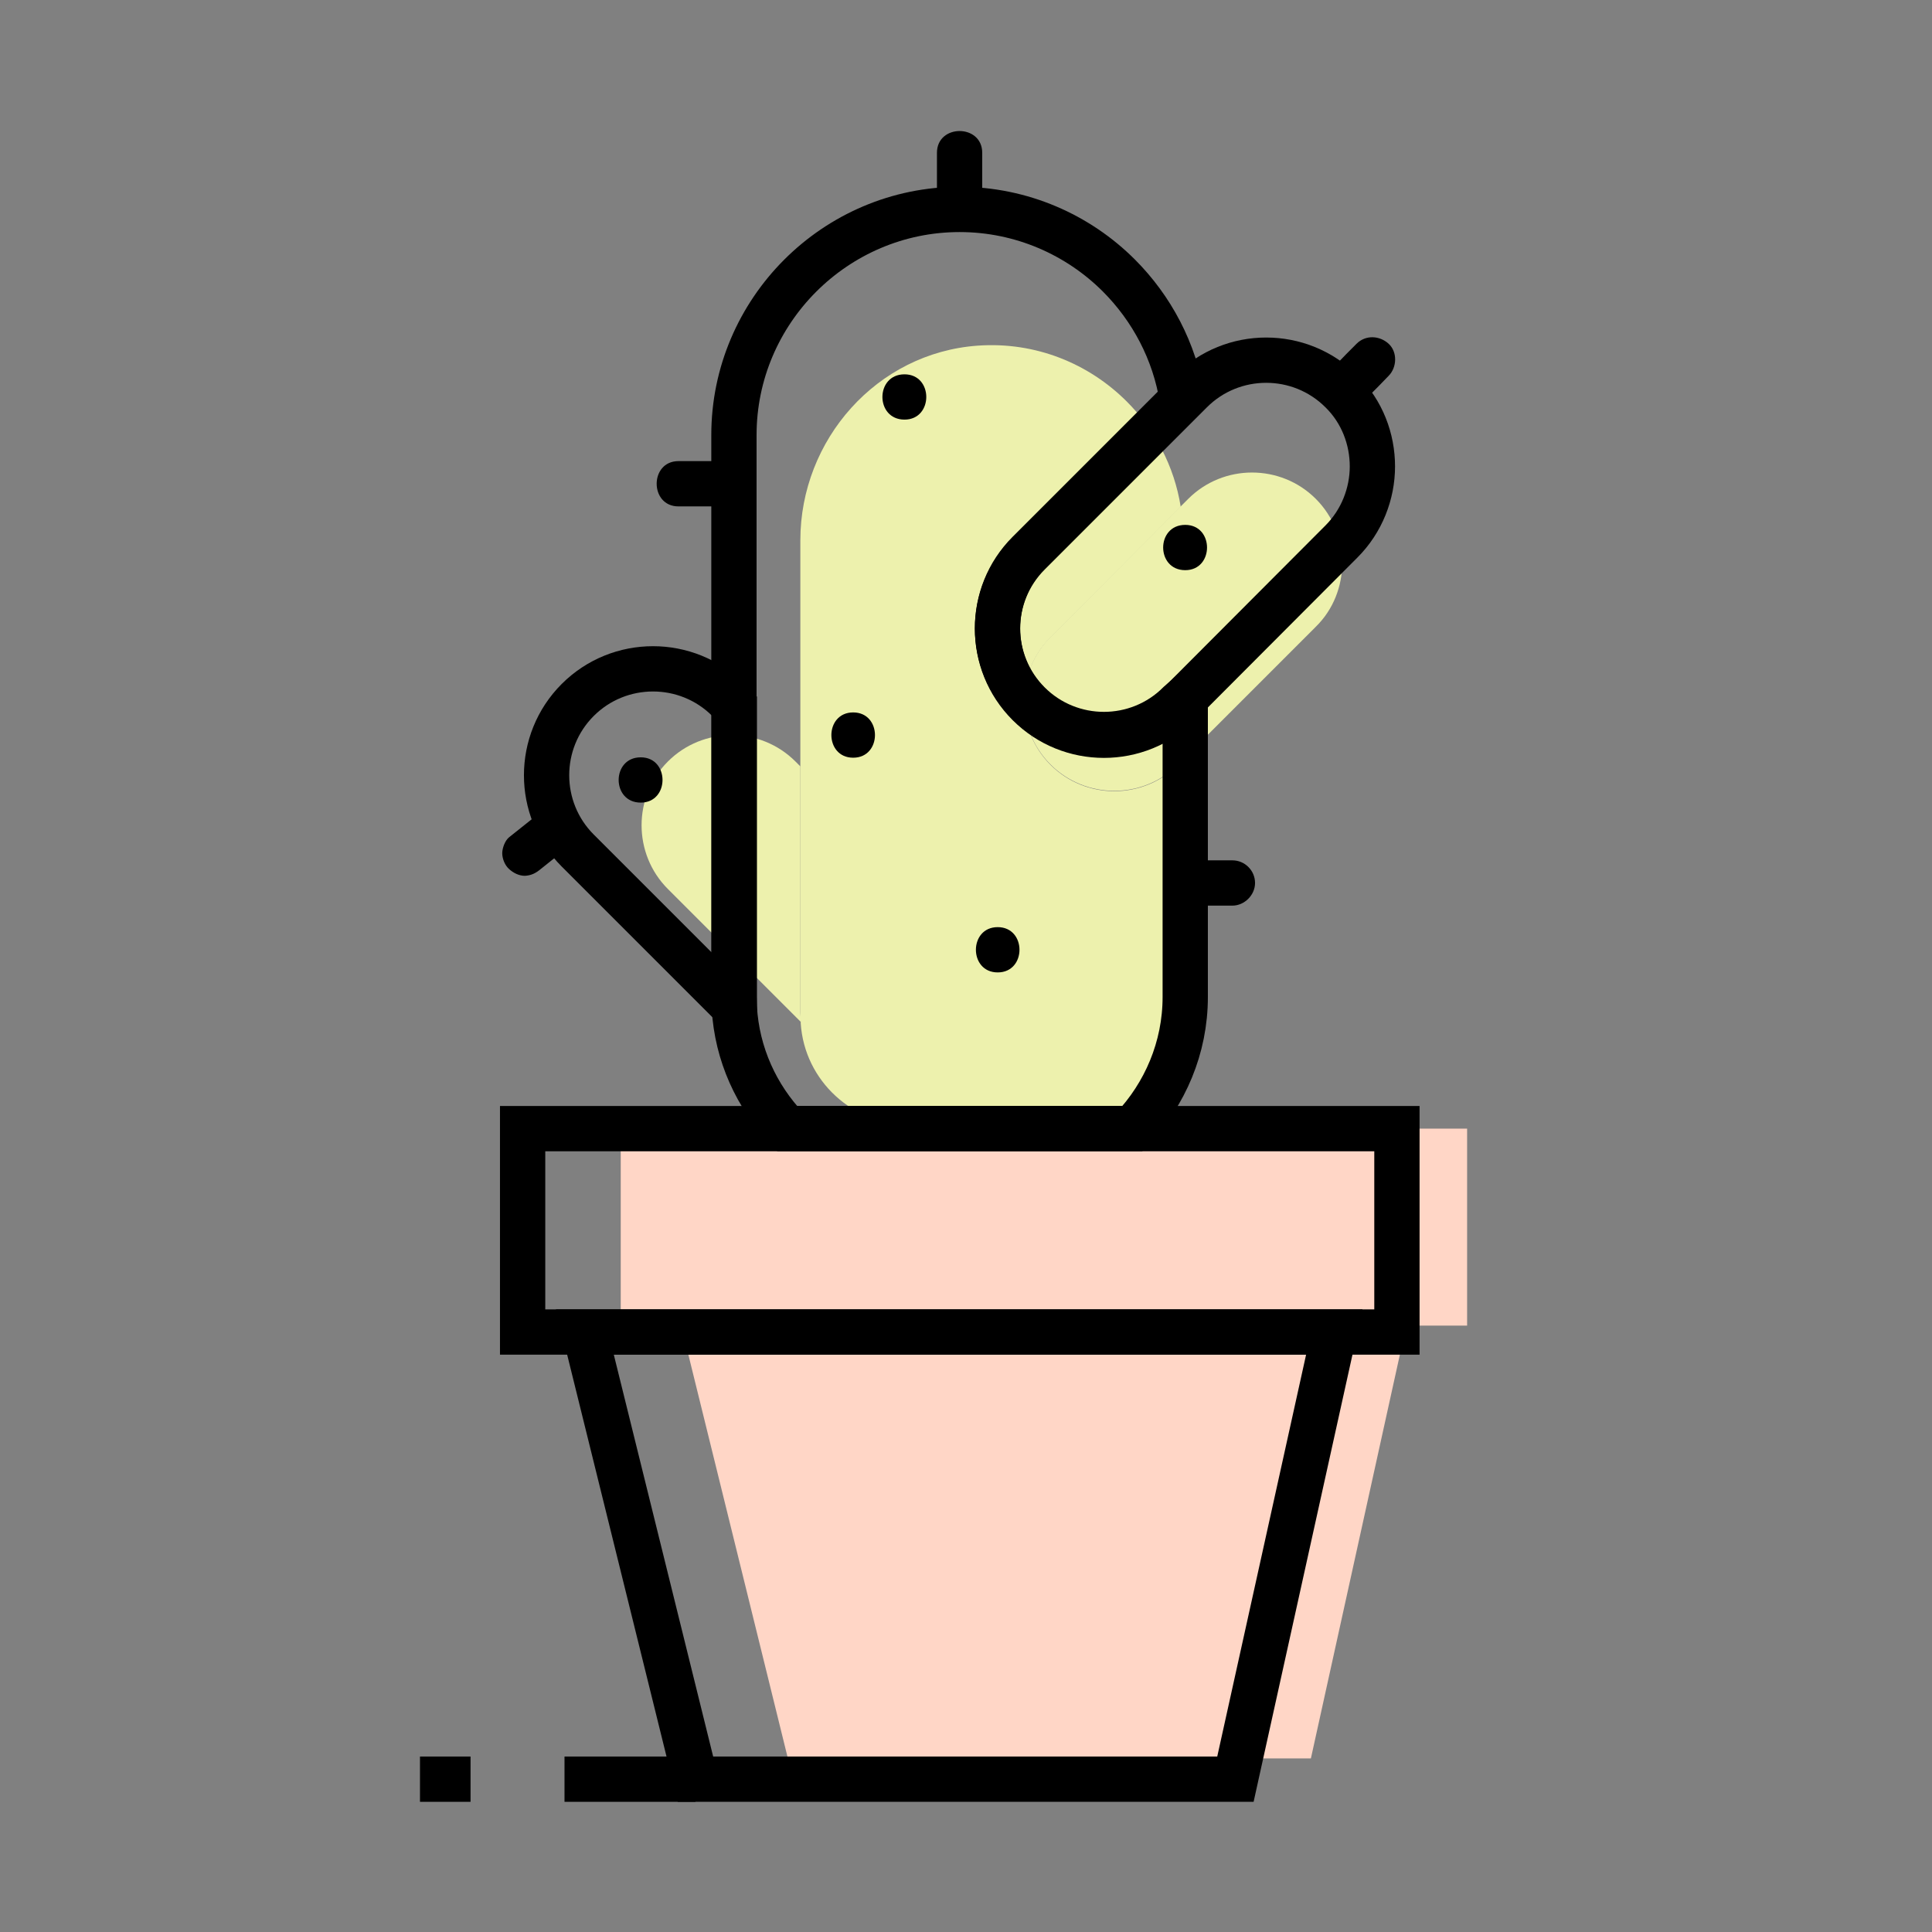 <?xml version="1.0" ?><svg id="Слой_1" style="enable-background:new 0 0 512 512;" version="1.1" viewBox="0 0 512 512" xml:space="preserve" xmlns="http://www.w3.org/2000/svg" xmlns:xlink="http://www.w3.org/1999/xlink"><rect x="0" y="0" width="512" height="512" fill="#808080" stroke="none"/><style type="text/css">
	.st0{fill:#FFD6C6;}
	.st1{fill:#EDF1AD;}
	.st2{fill:none;stroke:#000000;stroke-width:12;stroke-miterlimit:10;}
</style><g><g><rect class="st0" height="52.2" width="224.3" x="164.5" y="299.1"/><polygon class="st0" points="347.4,466 208.8,466 180.5,351.2 372.7,351.2   "/></g><g><path class="st1" d="M355.7,149.2c0,6.1-2.3,12.3-7,16.9l-35.2,35.2l-1.3,1.3c-9.3,9.3-24.5,9.3-33.8,0c-9.3-9.3-9.3-24.5,0-33.8    l34.5-34.6l2-2c9.3-9.3,24.5-9.3,33.8,0C353.4,136.9,355.7,143.1,355.7,149.2z"/><path class="st1" d="M313.6,201.3v67.2c0,0.9,0,1.7-0.1,2.6c-0.9,15.3-13.9,27.1-29.2,27.1h-42.9c-15.3,0-28.2-11.7-29.2-27    c0-0.1,0-0.2,0-0.3c0-0.8-0.1-1.6-0.1-2.4l0-125.3c0-26.7,20.3-49.7,47-51.6c15.4-1.1,29.5,4.8,39.5,14.8    c7.4,7.4,12.6,17.1,14.3,27.9l-34.5,34.6c-9.3,9.3-9.3,24.5,0,33.8c9.3,9.3,24.5,9.3,33.8,0L313.6,201.3z"/><path class="st1" d="M212.2,270.8L177,235.6c-9.3-9.3-9.3-24.5,0-33.8c9.3-9.3,24.5-9.3,33.8,0l1.3,1.3v65.3    C212.2,269.2,212.2,270,212.2,270.8z"/></g><rect class="st2" height="53.9" width="231.7" x="138.5" y="299.1"/><polygon class="st2" points="327.4,471.5 184.3,471.5 155,353 353.6,353  "/><path class="st2" d="M363.7,123.6c0,7.2-2.8,14.5-8.2,19.9L314.1,185l-1.6,1.6c-11,11-28.9,11-39.9,0c-11-11-11-28.9,0-39.9   l40.7-40.7l2.3-2.3c11-11,28.9-11,39.9,0C361,109.1,363.7,116.4,363.7,123.6z"/><path class="st2" d="M314.1,185v79.2c0,13.5-5.4,25.8-14,34.9h-91.5c-8.1-8.5-13.3-19.7-14-32.1c0-0.9-0.1-1.9-0.1-2.8V115.3   c0-32.9,26.9-59.8,59.8-59.8c16.4,0,31.4,6.7,42.2,17.5c8.7,8.7,14.8,20.1,16.8,32.8l-40.7,40.7c-11,11-11,28.9,0,39.9   c11,11,28.9,11,39.9,0L314.1,185z"/><path class="st2" d="M194.6,266.9l-41.5-41.5c-11-11-11-28.9,0-39.9c11-11,28.9-11,39.9,0l1.6,1.6v77   C194.6,265.1,194.6,266,194.6,266.9z"/><g><g><path d="M239.7,111.2c7.7,0,7.7-12,0-12C231.9,99.2,231.9,111.2,239.7,111.2L239.7,111.2z"/></g></g><g><g><path d="M226.1,200.8c7.7,0,7.7-12,0-12C218.4,188.8,218.4,200.8,226.1,200.8L226.1,200.8z"/></g></g><g><g><path d="M264.4,257.7c7.7,0,7.7-12,0-12C256.7,245.7,256.7,257.7,264.4,257.7L264.4,257.7z"/></g></g><g><g><path d="M314.1,151.1c7.7,0,7.7-12,0-12C306.3,139.1,306.3,151.1,314.1,151.1L314.1,151.1z"/></g></g><g><g><path d="M169.8,212.7c7.7,0,7.7-12,0-12C162,200.7,162,212.7,169.8,212.7L169.8,212.7z"/></g></g><g><g><path d="M260.3,54.9c0-4.8,0-9.6,0-14.4c0-7.7-12-7.7-12,0c0,4.8,0,9.6,0,14.4C248.3,62.6,260.3,62.6,260.3,54.9L260.3,54.9z"/></g></g><g><g><path d="M141.3,216.8c-2.1,1.7-4.3,3.4-6.4,5.1c-1.1,0.9-1.8,2.9-1.8,4.2c0,1.5,0.7,3.2,1.8,4.2c1.1,1,2.6,1.8,4.2,1.8     c1.7-0.1,2.9-0.7,4.2-1.8c2.1-1.7,4.3-3.4,6.4-5.1c1.1-0.9,1.8-2.9,1.8-4.2c0-1.5-0.7-3.2-1.8-4.2c-1.1-1-2.6-1.8-4.2-1.8     C143.8,215.1,142.6,215.7,141.3,216.8L141.3,216.8z"/></g></g><g><g><path d="M362.6,105.1c1.8-1.8,3.6-3.6,5.4-5.5c2.2-2.2,2.4-6.3,0-8.5c-2.4-2.2-6.1-2.4-8.5,0c-1.8,1.8-3.6,3.6-5.4,5.5     c-2.2,2.2-2.4,6.3,0,8.5C356.5,107.3,360.3,107.5,362.6,105.1L362.6,105.1z"/></g></g><g><g><path d="M191.6,122.2c-3.9,0-7.9,0-11.8,0c-7.7,0-7.7,12,0,12c3.9,0,7.9,0,11.8,0C199.3,134.2,199.3,122.2,191.6,122.2     L191.6,122.2z"/></g></g><g><g><path d="M316,240c3.5,0,7.1,0,10.6,0c3.2,0,6-2.8,6-6c0-3.3-2.7-6-6-6c-3.5,0-7.1,0-10.6,0c-3.2,0-6,2.8-6,6     C310,237.2,312.8,240,316,240L316,240z"/></g></g><line class="st2" x1="184.3" x2="149.6" y1="471.5" y2="471.5"/><line class="st2" x1="124.7" x2="111.3" y1="471.5" y2="471.5"/></g></svg>